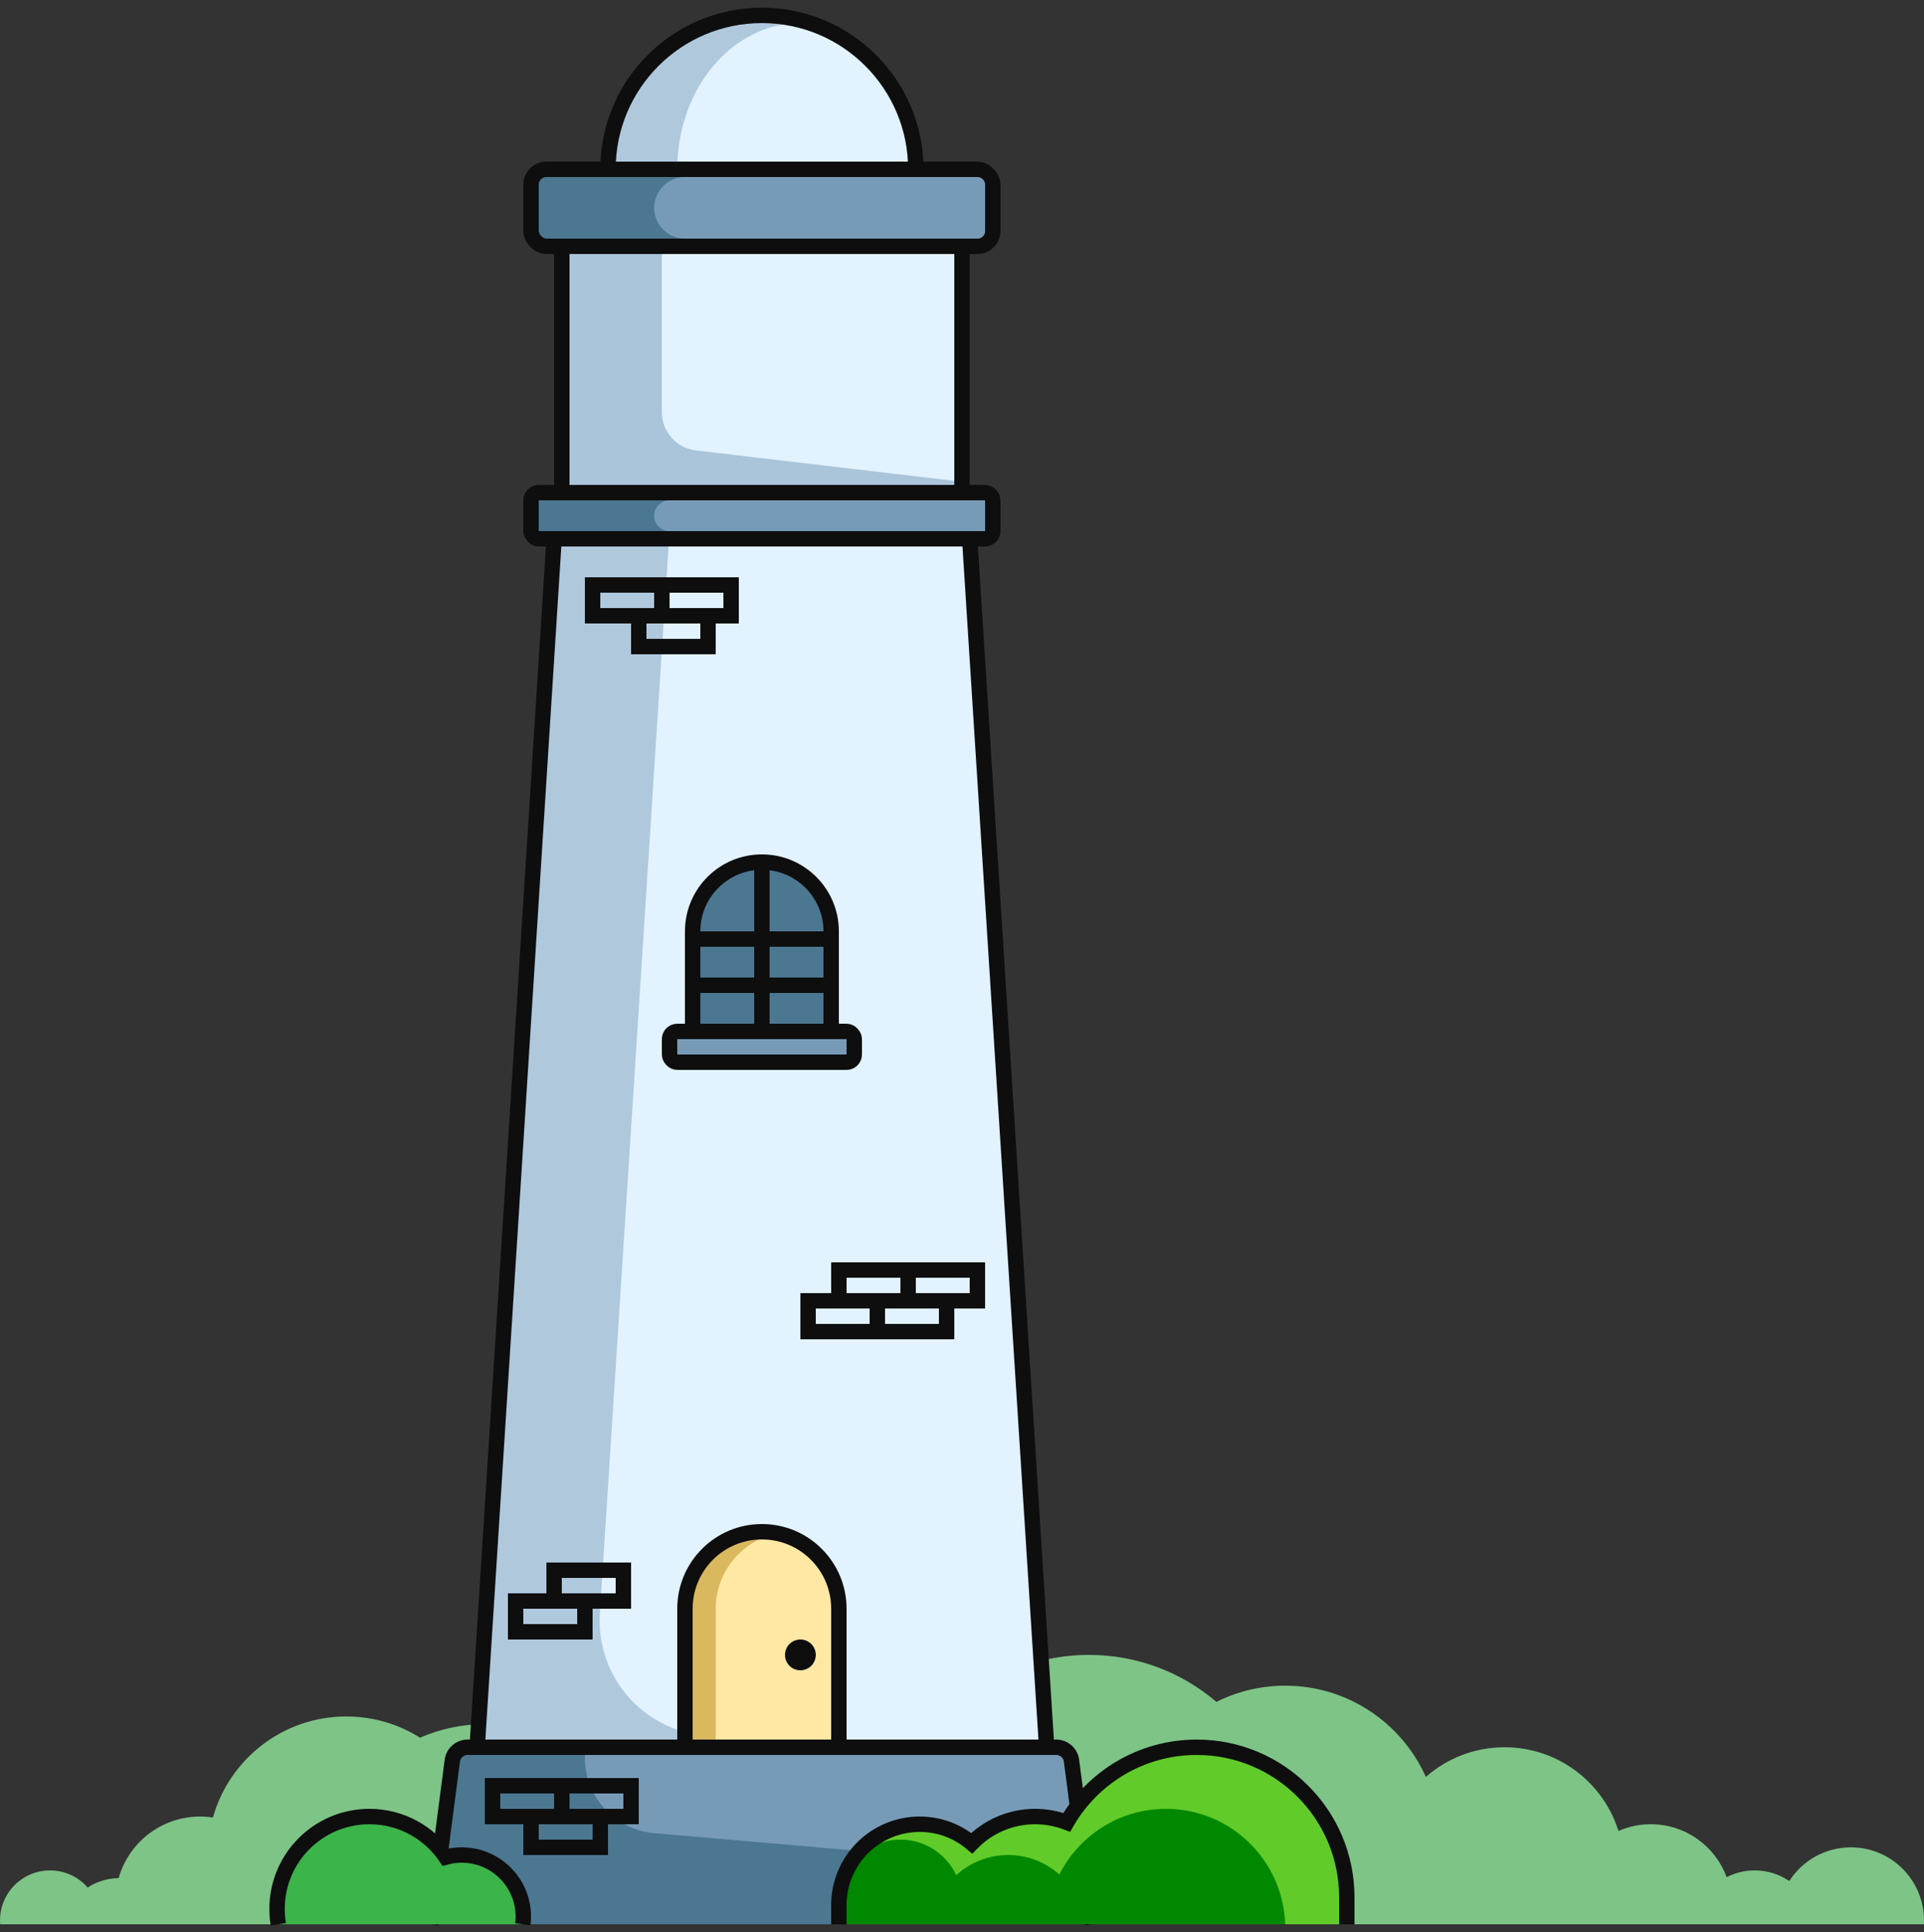 <svg width="250" height="251" viewBox="0 0 250 251" fill="none" xmlns="http://www.w3.org/2000/svg">
<rect x="0" y="0" width="250" height="251" fill="#333333" stroke="none"/>
<path d="M83.401 250H0.019C0.006 249.835 0 249.668 0 249.5C0 245.91 2.91 243 6.5 243C8.452 243 10.203 243.86 11.394 245.223C12.552 244.464 13.931 244.017 15.414 244C16.72 239.383 20.965 236 26 236C26.567 236 27.124 236.043 27.668 236.126C29.793 228.553 36.748 223 45 223C48.52 223 51.804 224.01 54.578 225.757C57.156 224.627 60.005 224 63 224C74.598 224 84 233.402 84 245C84 246.723 83.793 248.398 83.401 250Z" fill="#7EC487"/>
<path d="M249.987 250H117.828C116.649 247.064 116 243.858 116 240.5C116 226.417 127.417 215 141.5 215C147.82 215 153.602 217.299 158.057 221.106C160.748 219.758 163.786 219 167 219C175.145 219 182.152 223.868 185.271 230.854C188.001 228.455 191.58 227 195.5 227C202.449 227 208.331 231.573 210.298 237.875C211.585 237.312 213.006 237 214.5 237C219.025 237 222.882 239.862 224.358 243.875C225.45 243.316 226.688 243 228 243C229.667 243 231.214 243.51 232.495 244.382C234.184 241.746 237.138 240 240.5 240C245.747 240 250 244.253 250 249.5C250 249.668 249.996 249.834 249.987 250Z" fill="#7EC487"/>
<path d="M58.773 228.741C58.903 227.745 59.752 227 60.756 227H137.244C138.249 227 139.097 227.745 139.227 228.741L142 250H56L58.773 228.741Z" fill="#4B7790"/>
<path d="M141 243L85.081 238.171C79.464 237.686 75.379 232.708 76.078 227.2L76.103 227H137.212C138.215 227 139.062 227.736 139.186 228.716L141 243Z" fill="#779BB7"/>
<path d="M142 250L139.227 228.741C139.097 227.745 138.249 227 137.244 227H60.756C59.752 227 58.903 227.745 58.773 228.741L56 250" stroke="#0E0E0F" stroke-width="2"/>
<path d="M72 70H126L136 227H62L72 70Z" fill="#AFC8DC"/>
<path d="M126 70H86.933L77.942 209.583C77.418 217.711 83.477 224.772 91.59 225.489L108.694 227H136L126 70Z" fill="#E2F2FF"/>
<path d="M72 70H126L136 227H62L72 70Z" stroke="#0E0E0F" stroke-width="2"/>
<rect x="77" y="76" width="9" height="4" stroke="#0E0E0F" stroke-width="2"/>
<rect x="67" y="208" width="9" height="4" stroke="#0E0E0F" stroke-width="2"/>
<rect x="64" y="232" width="9" height="4" stroke="#0E0E0F" stroke-width="2"/>
<rect x="109" y="165" width="9" height="4" stroke="#0E0E0F" stroke-width="2"/>
<rect x="105" y="169" width="9" height="4" stroke="#0E0E0F" stroke-width="2"/>
<rect x="83" y="80" width="9" height="4" stroke="#0E0E0F" stroke-width="2"/>
<rect x="72" y="204" width="9" height="4" stroke="#0E0E0F" stroke-width="2"/>
<rect x="69" y="236" width="9" height="4" stroke="#0E0E0F" stroke-width="2"/>
<rect x="86" y="76" width="9" height="4" stroke="#0E0E0F" stroke-width="2"/>
<rect x="73" y="232" width="9" height="4" stroke="#0E0E0F" stroke-width="2"/>
<rect x="118" y="165" width="9" height="4" stroke="#0E0E0F" stroke-width="2"/>
<rect x="114" y="169" width="9" height="4" stroke="#0E0E0F" stroke-width="2"/>
<rect x="69" y="64" width="60" height="6" rx="1" fill="#4B7790" stroke="#0E0E0F" stroke-width="2"/>
<path d="M85 67C85 65.895 85.895 65 87 65H128V69H87C85.895 69 85 68.105 85 67Z" fill="#779BB7"/>
<rect x="73" y="32" width="52" height="32" fill="#AAC4D9"/>
<path d="M125 62.588L90.416 58.52C87.898 58.223 86 56.089 86 53.554V32H125V62.588Z" fill="#E2F2FF"/>
<rect x="73" y="32" width="52" height="32" stroke="#0E0E0F" stroke-width="2"/>
<path d="M67.938 250H36.166C36.057 249.35 36 248.681 36 248C36 241.373 41.373 236 48 236C52.133 236 55.777 238.089 57.936 241.269C58.594 241.093 59.286 241 60 241C64.418 241 68 244.582 68 249C68 249.339 67.979 249.672 67.938 250Z" fill="#3BB44A"/>
<path d="M67.938 250C67.979 249.672 68 249.339 68 249C68 244.582 64.418 241 60 241C59.286 241 58.594 241.093 57.936 241.269C55.777 238.089 52.133 236 48 236C41.373 236 36 241.373 36 248C36 248.681 36.057 249.35 36.166 250" stroke="#0E0E0F" stroke-width="2"/>
<path d="M174.687 250H109.299C109.104 249.199 109 248.362 109 247.5C109 241.701 113.701 237 119.5 237C122.078 237 124.439 237.929 126.267 239.471C128.355 237.33 131.272 236 134.5 236C135.947 236 137.331 236.267 138.606 236.755C141.977 230.924 148.28 227 155.5 227C166.27 227 175 235.73 175 246.5C175 247.695 174.893 248.865 174.687 250Z" fill="#61CB29"/>
<path d="M166.992 250H109.582C109.207 249.074 109 248.061 109 247C109 242.582 112.582 239 117 239C120.21 239 122.979 240.891 124.253 243.619C126.031 241.992 128.4 241 131 241C133.553 241 135.883 241.957 137.651 243.532C140.202 238.471 145.446 235 151.5 235C159.893 235 166.728 241.671 166.992 250Z" fill="#008800"/>
<path d="M175 250C175 248.5 175 247.695 175 246.5C175 235.73 166.27 227 155.5 227C148.28 227 141.977 230.924 138.606 236.755C137.331 236.267 135.947 236 134.5 236C131.272 236 128.355 237.33 126.267 239.471C124.439 237.929 122.078 237 119.5 237C113.701 237 109 241.701 109 247.5C109 248.362 109 249 109 250" stroke="#0E0E0F" stroke-width="2"/>
<path d="M99 2C87.954 2 79 10.954 79 22H119C119 10.954 110.046 2 99 2Z" fill="#AFC8DC"/>
<path d="M105.51 3.084C105.013 3.028 104.509 3 104 3C95.163 3 88 11.507 88 22H119C119 13.234 113.36 5.784 105.51 3.084Z" fill="#E2F2FF"/>
<path d="M99 2C87.954 2 79 10.954 79 22H119C119 10.954 110.046 2 99 2Z" stroke="#0E0E0F" stroke-width="2"/>
<rect x="69" y="22" width="60" height="10" rx="2" fill="#4B7790" stroke="#0E0E0F" stroke-width="2"/>
<path d="M85 27C85 24.791 86.791 23 89 23H127C127.552 23 128 23.448 128 24V30C128 30.552 127.552 31 127 31H89C86.791 31 85 29.209 85 27Z" fill="#779BB7"/>
<path d="M89 209C89 203.477 93.477 199 99 199V199C104.523 199 109 203.477 109 209V227H89V209Z" fill="#DAB85E"/>
<path d="M93 227H109V209C109 204.162 105.564 200.127 101 199.2C96.436 200.127 93 204.162 93 209V227Z" fill="#FFE8A4"/>
<path d="M89 209C89 203.477 93.477 199 99 199V199C104.523 199 109 203.477 109 209V227H89V209Z" stroke="#0E0E0F" stroke-width="2"/>
<circle cx="104" cy="215" r="2" fill="#0E0E0F"/>
<rect x="87" y="134" width="24" height="4" rx="1" fill="#779BB7" stroke="#0E0E0F" stroke-width="2"/>
<path d="M90 121C90 116.029 94.029 112 99 112C103.971 112 108 116.029 108 121V134H90V121Z" fill="#4B7790" stroke="#0E0E0F" stroke-width="2"/>
<path d="M90 128H108" stroke="#0E0E0F" stroke-width="2"/>
<path d="M90 122H108" stroke="#0E0E0F" stroke-width="2"/>
<path d="M99 112V134" stroke="#0E0E0F" stroke-width="2"/>
</svg>
